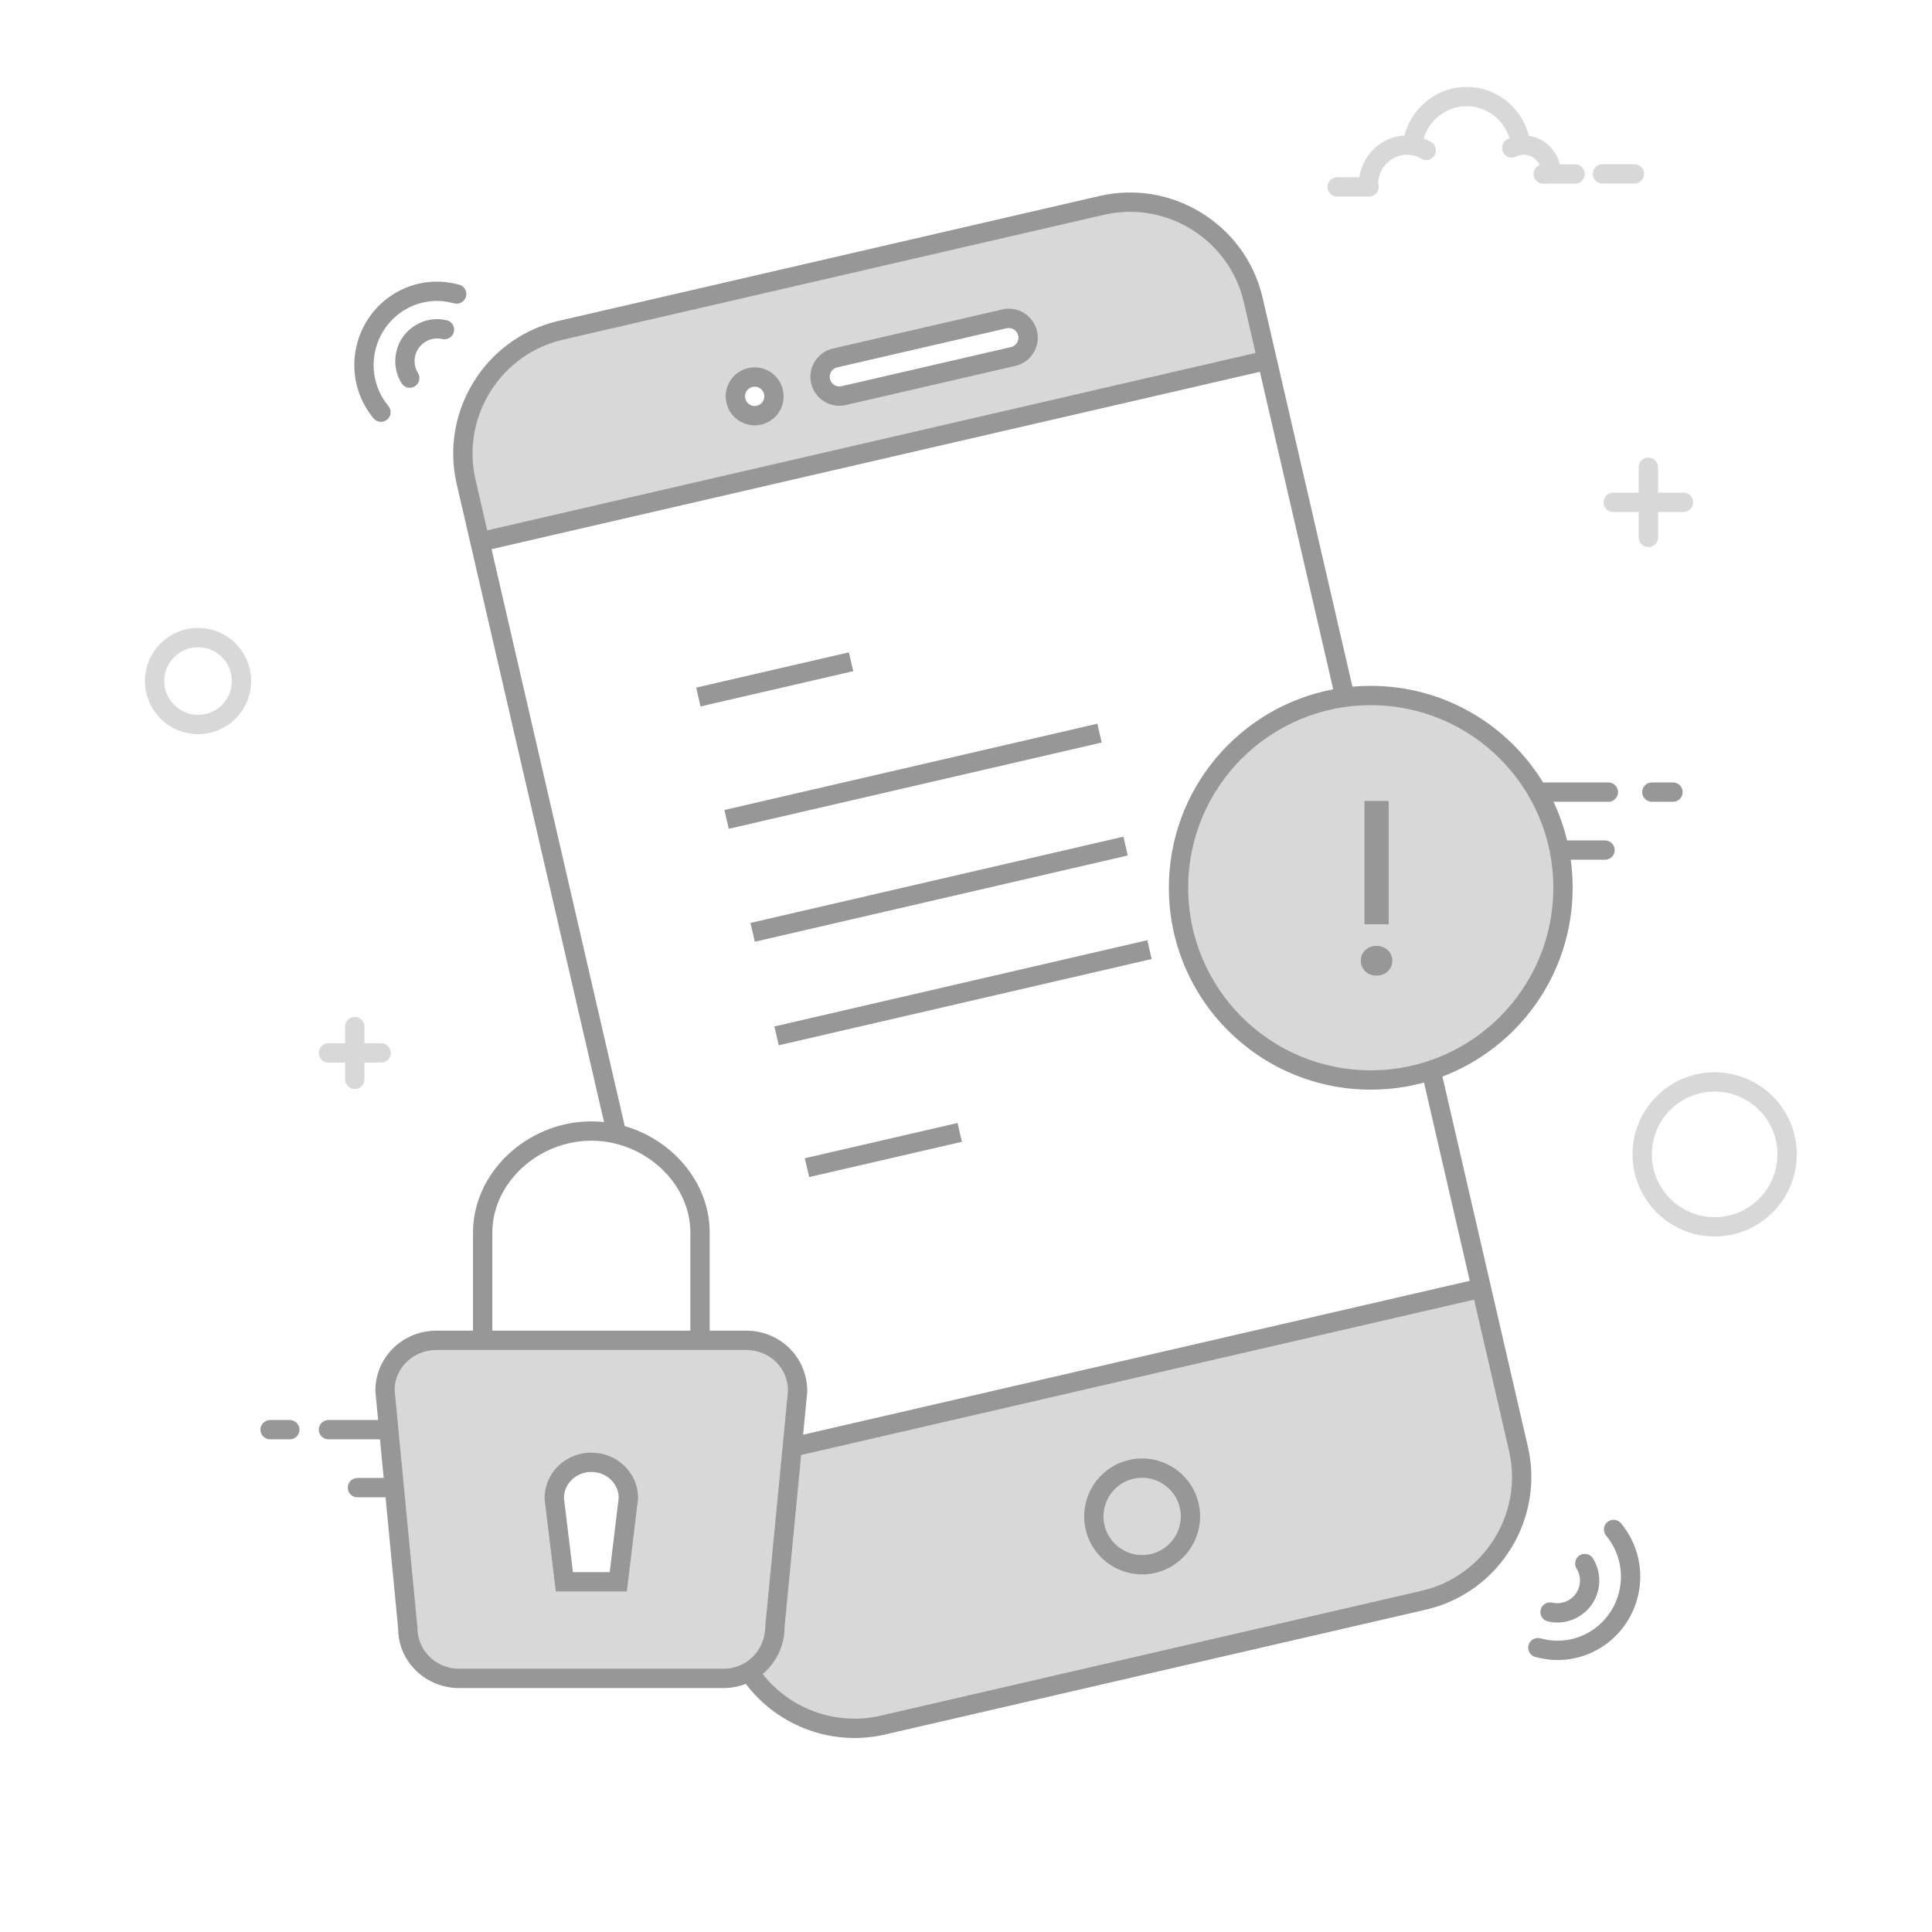 <svg width="200" height="200" viewBox="0 0 200 200" fill="none" xmlns="http://www.w3.org/2000/svg">
<rect width="200" height="200" fill="white"/>
<path d="M20.5 75C22.985 75 25 72.985 25 70.5C25 68.015 22.985 66 20.5 66C18.015 66 16 68.015 16 70.5C16 72.985 18.015 75 20.5 75Z" stroke="#D8D8D8" stroke-width="2"/>
<path d="M177.5 127C181.642 127 185 123.642 185 119.5C185 115.358 181.642 112 177.5 112C173.358 112 170 115.358 170 119.5C170 123.642 173.358 127 177.5 127Z" stroke="#D8D8D8" stroke-width="2"/>
<path d="M34 109H39.455" stroke="#D8D8D8" stroke-width="2" stroke-linecap="round"/>
<path d="M36.727 106.273V111.728" stroke="#D8D8D8" stroke-width="2" stroke-linecap="round"/>
<path d="M167 52H174.273" stroke="#D8D8D8" stroke-width="2" stroke-linecap="round"/>
<path d="M170.636 48.363V55.636" stroke="#D8D8D8" stroke-width="2" stroke-linecap="round"/>
<path d="M146.208 15.181C146.467 12.276 148.883 10 151.826 10C154.796 10 157.23 12.319 157.45 15.262" stroke="#D8D8D8" stroke-width="2"/>
<path d="M156.493 15.316C156.868 15.129 157.29 15.023 157.736 15.023C159.295 15.023 160.56 16.309 160.56 17.894" stroke="#D8D8D8" stroke-width="2" stroke-linecap="round"/>
<path d="M163.054 18.014H159.75" stroke="#D8D8D8" stroke-width="2" stroke-linecap="round"/>
<path d="M141.72 19.348H138.417" stroke="#D8D8D8" stroke-width="2" stroke-linecap="round"/>
<path d="M169.195 18H165.891" stroke="#D8D8D8" stroke-width="2" stroke-linecap="round"/>
<path d="M141.664 19.09C141.664 16.844 143.447 15.023 145.647 15.023C146.374 15.023 147.056 15.223 147.644 15.571" stroke="#D8D8D8" stroke-width="2" stroke-linecap="round"/>
<path fill-rule="evenodd" clip-rule="evenodd" d="M113.608 21.365C120.604 19.75 127.584 24.112 129.199 31.108L130.654 37.41L49.742 56.09L48.287 49.788C46.672 42.792 51.033 35.812 58.029 34.197L113.608 21.365ZM103.98 33.008L86.442 37.057C85.365 37.306 84.695 38.38 84.943 39.456C85.191 40.532 86.265 41.203 87.342 40.955L104.88 36.906C105.957 36.657 106.628 35.583 106.379 34.507C106.131 33.431 105.057 32.76 103.98 33.008ZM77.672 39.082C76.596 39.33 75.925 40.404 76.174 41.48C76.422 42.557 77.496 43.228 78.572 42.979C79.648 42.731 80.32 41.657 80.071 40.581C79.823 39.505 78.749 38.833 77.672 39.082Z" fill="#D8D8D8"/>
<path fill-rule="evenodd" clip-rule="evenodd" d="M153.316 133.347L157.173 150.054C158.788 157.05 154.426 164.03 147.431 165.645L91.341 178.595C84.355 180.208 77.381 175.859 75.755 168.876L71.862 152.152L153.316 133.347ZM117.108 152.108C114.418 152.729 112.74 155.414 113.361 158.104C113.982 160.795 116.667 162.473 119.358 161.852C122.048 161.23 123.726 158.546 123.105 155.855C122.484 153.164 119.799 151.487 117.108 152.108Z" fill="#D8D8D8"/>
<path d="M119.358 161.851C122.048 161.23 123.726 158.545 123.105 155.855C122.484 153.164 119.799 151.486 117.108 152.108C114.418 152.729 112.74 155.414 113.361 158.104C113.982 160.795 116.667 162.473 119.358 161.851Z" fill="#D8D8D8" stroke="#979797" stroke-width="2"/>
<path d="M141.9 111.8C152.89 111.8 161.8 102.89 161.8 91.9C161.8 80.909 152.89 72 141.9 72C130.91 72 122 80.909 122 91.9C122 102.89 130.91 111.8 141.9 111.8Z" fill="#D8D8D8"/>
<path fill-rule="evenodd" clip-rule="evenodd" d="M77.242 138.75C80.18 138.75 82.573 141.028 82.573 143.967L80.215 168.457C80.215 171.399 77.822 173.75 74.883 173.75H47.542C44.603 173.75 42.212 171.447 42.212 168.505L39.853 143.987C39.853 141.048 42.245 138.75 45.184 138.75H77.242ZM61.21 151.377C59.093 151.377 57.374 153.025 57.374 155.107L58.424 163.75H64.003L65.05 155.086C65.05 153.003 63.33 151.377 61.21 151.377Z" fill="#D8D8D8"/>
<path d="M99.126 116.249L99.576 118.198L83.763 121.849L83.313 119.9L99.126 116.249ZM118.77 97.329L119.221 99.278L80.614 108.208L80.164 106.259L118.77 97.329ZM116.296 86.611L116.746 88.559L78.14 97.489L77.689 95.541L116.296 86.611ZM113.596 74.918L114.047 76.867L75.441 85.797L74.99 83.849L113.596 74.918ZM87.879 67.531L88.329 69.48L72.516 73.13L72.066 71.181L87.879 67.531Z" fill="#979797"/>
<path fill-rule="evenodd" clip-rule="evenodd" d="M61.211 150.376C63.886 150.376 66.051 152.453 66.051 155.085L66.043 155.205L64.89 164.749H57.539L56.382 155.227L56.375 155.107C56.375 152.473 58.54 150.376 61.211 150.376ZM61.211 152.376C59.65 152.376 58.406 153.562 58.376 155.051L59.311 162.749H63.117L64.05 155.03C64.02 153.547 62.78 152.376 61.211 152.376Z" fill="#979797"/>
<path d="M142.5 97.917C143.438 97.917 144.129 98.585 144.129 99.452C144.129 100.331 143.438 100.999 142.5 100.999C141.563 100.999 140.872 100.331 140.872 99.452C140.872 98.585 141.563 97.917 142.5 97.917Z" fill="#979797"/>
<path d="M143.754 82.917V95.679H141.247V82.917H143.754Z" fill="#979797"/>
<path fill-rule="evenodd" clip-rule="evenodd" d="M81.046 40.355C81.419 41.969 80.412 43.58 78.798 43.953C77.183 44.325 75.572 43.319 75.2 41.704C74.827 40.09 75.834 38.479 77.448 38.106C79.062 37.734 80.673 38.74 81.046 40.355ZM77.898 40.055C77.36 40.179 77.024 40.716 77.148 41.254C77.273 41.792 77.81 42.128 78.348 42.004C78.886 41.88 79.221 41.343 79.097 40.804C78.973 40.266 78.436 39.931 77.898 40.055Z" fill="#979797"/>
<path fill-rule="evenodd" clip-rule="evenodd" d="M107.354 34.281C107.727 35.895 106.72 37.506 105.106 37.879L87.567 41.928C85.953 42.301 84.342 41.294 83.969 39.68C83.596 38.065 84.603 36.455 86.217 36.082L103.756 32.033C105.37 31.66 106.981 32.666 107.354 34.281ZM104.206 33.981L86.667 38.031C86.129 38.155 85.793 38.692 85.918 39.23C86.042 39.768 86.579 40.103 87.117 39.979L104.656 35.93C105.194 35.806 105.529 35.269 105.405 34.731C105.281 34.193 104.744 33.857 104.206 33.981Z" fill="#979797"/>
<path fill-rule="evenodd" clip-rule="evenodd" d="M130.634 30.523L130.708 30.827L140.003 71.084C140.628 71.028 141.261 70.999 141.901 70.999C149.45 70.999 156.064 75.001 159.737 80.999L166.5 80.999C167.053 80.999 167.5 81.447 167.5 81.999C167.5 82.512 167.114 82.935 166.617 82.993L166.5 82.999L160.817 82.999C161.415 84.268 161.889 85.607 162.224 86.999L166.153 86.999C166.705 86.999 167.153 87.447 167.153 87.999C167.153 88.512 166.767 88.935 166.27 88.993L166.153 88.999L162.602 89C162.733 89.948 162.801 90.916 162.801 91.9C162.801 100.83 157.201 108.452 149.32 111.445L158.165 149.756C159.882 157.196 155.29 164.68 147.923 166.553L147.619 166.627L91.605 179.559C86.145 180.819 80.514 178.686 77.206 174.314C76.556 174.568 75.852 174.719 75.116 174.745L74.884 174.749H47.542C44.117 174.749 41.338 172.107 41.221 168.824L41.217 168.599L39.911 154.999L37.001 154.999C36.448 154.999 36.001 154.551 36.001 153.999C36.001 153.486 36.386 153.064 36.884 153.006L37.001 152.999L39.719 152.999L39.335 148.999L34.001 148.999C33.448 148.999 33.001 148.551 33.001 147.999C33.001 147.486 33.386 147.064 33.884 147.006L34.001 146.999L39.143 146.999L38.854 143.986C38.854 140.585 41.556 137.872 44.952 137.753L45.184 137.749L48.966 137.749L48.967 127.591C48.967 121.408 54.483 116.246 60.915 116.088L61.217 116.085C61.658 116.085 62.095 116.108 62.527 116.154L47.274 50.09C45.557 42.653 50.15 35.164 57.515 33.292L57.819 33.218L113.834 20.286C121.273 18.568 128.762 23.162 130.634 30.523ZM152.598 134.538L82.935 150.621L81.215 168.456C81.215 170.404 80.332 172.138 78.944 173.29C81.736 176.839 86.343 178.595 90.852 177.676L91.155 177.61L147.169 164.678C153.539 163.208 157.585 156.868 156.28 150.5L156.216 150.206L152.598 134.538ZM77.242 139.749H45.184C42.847 139.749 40.971 141.511 40.855 143.685L40.85 143.89L43.212 168.504C43.212 170.801 45.022 172.638 47.331 172.744L47.542 172.749H74.884C77.211 172.749 79.101 170.946 79.214 168.577L79.22 168.361L81.573 143.966C81.573 141.608 79.658 139.749 77.242 139.749ZM130.424 38.488L50.887 56.85L64.675 116.576C69.563 117.989 73.323 122.284 73.463 127.302L73.466 127.591L73.466 137.749L77.242 137.749C80.671 137.749 83.448 140.369 83.565 143.825L83.569 144.062L83.138 148.521L152.148 132.589L147.411 112.066C145.656 112.545 143.808 112.8 141.901 112.8C130.358 112.8 121 103.443 121 91.9C121 81.685 128.328 73.182 138.014 71.36L130.424 38.488ZM61.217 118.085C55.818 118.085 51.128 122.309 50.971 127.33L50.967 127.591L50.966 137.749H71.466L71.466 127.591C71.466 122.541 66.871 118.233 61.496 118.088L61.217 118.085ZM141.901 72.999C131.463 72.999 123 81.461 123 91.9C123 102.338 131.463 110.8 141.901 110.8C152.339 110.8 160.801 102.338 160.801 91.9C160.801 81.461 152.339 72.999 141.901 72.999ZM114.577 22.171L114.284 22.235L58.269 35.166C51.901 36.637 47.855 42.981 49.159 49.347L49.223 49.64L50.437 54.903L129.974 36.539L128.759 31.277C127.29 24.913 120.945 20.866 114.577 22.171Z" fill="#979797"/>
<path d="M30 146.999C30.553 146.999 31 147.447 31 147.999C31 148.512 30.614 148.935 30.117 148.992L30 148.999H27.961C27.409 148.999 26.961 148.551 26.961 147.999C26.961 147.486 27.347 147.064 27.844 147.006L27.961 146.999H30Z" fill="#979797"/>
<path d="M173.188 80.999C173.741 80.999 174.188 81.447 174.188 81.999C174.188 82.512 173.802 82.935 173.305 82.993L173.188 82.999H171C170.448 82.999 170 82.552 170 81.999C170 81.486 170.387 81.064 170.884 81.006L171 80.999H173.188Z" fill="#979797"/>
<path d="M47.117 29.372L47.502 29.46C48.04 29.585 48.375 30.122 48.251 30.66C48.127 31.198 47.59 31.534 47.052 31.409L46.667 31.32C43.172 30.514 39.67 32.733 38.85 36.286C38.375 38.343 38.894 40.455 40.208 42.029C40.562 42.453 40.505 43.084 40.081 43.438C39.656 43.791 39.026 43.734 38.672 43.31C36.961 41.26 36.284 38.508 36.901 35.837C37.968 31.213 42.54 28.315 47.117 29.372Z" fill="#979797"/>
<path d="M46.238 33.149C46.776 33.273 47.112 33.81 46.988 34.348C46.864 34.886 46.327 35.222 45.788 35.098C44.527 34.806 43.268 35.593 42.977 36.854C42.85 37.406 42.925 37.969 43.178 38.458L43.269 38.618C43.56 39.087 43.416 39.704 42.947 39.995C42.478 40.286 41.861 40.142 41.57 39.673C40.969 38.705 40.767 37.537 41.028 36.404C41.568 34.067 43.901 32.609 46.238 33.149Z" fill="#979797"/>
<path d="M158.973 171.54L159.358 171.628C163.935 172.685 168.507 169.787 169.574 165.163C170.191 162.492 169.514 159.741 167.803 157.69C167.449 157.266 166.819 157.209 166.395 157.562C165.971 157.916 165.914 158.547 166.267 158.971C167.581 160.545 168.1 162.657 167.625 164.713C166.805 168.266 163.303 170.486 159.808 169.68L159.423 169.591C158.885 169.467 158.348 169.802 158.224 170.34C158.1 170.878 158.435 171.415 158.973 171.54Z" fill="#979797"/>
<path d="M159.487 166.652C159.363 167.19 159.699 167.727 160.237 167.851C162.575 168.391 164.907 166.933 165.447 164.595C165.708 163.463 165.506 162.295 164.905 161.327C164.614 160.858 163.997 160.714 163.528 161.005C163.059 161.296 162.915 161.913 163.206 162.382L163.297 162.542C163.55 163.031 163.625 163.594 163.498 164.146C163.207 165.407 161.948 166.194 160.687 165.902C160.149 165.778 159.612 166.114 159.487 166.652Z" fill="#979797"/>
</svg>

